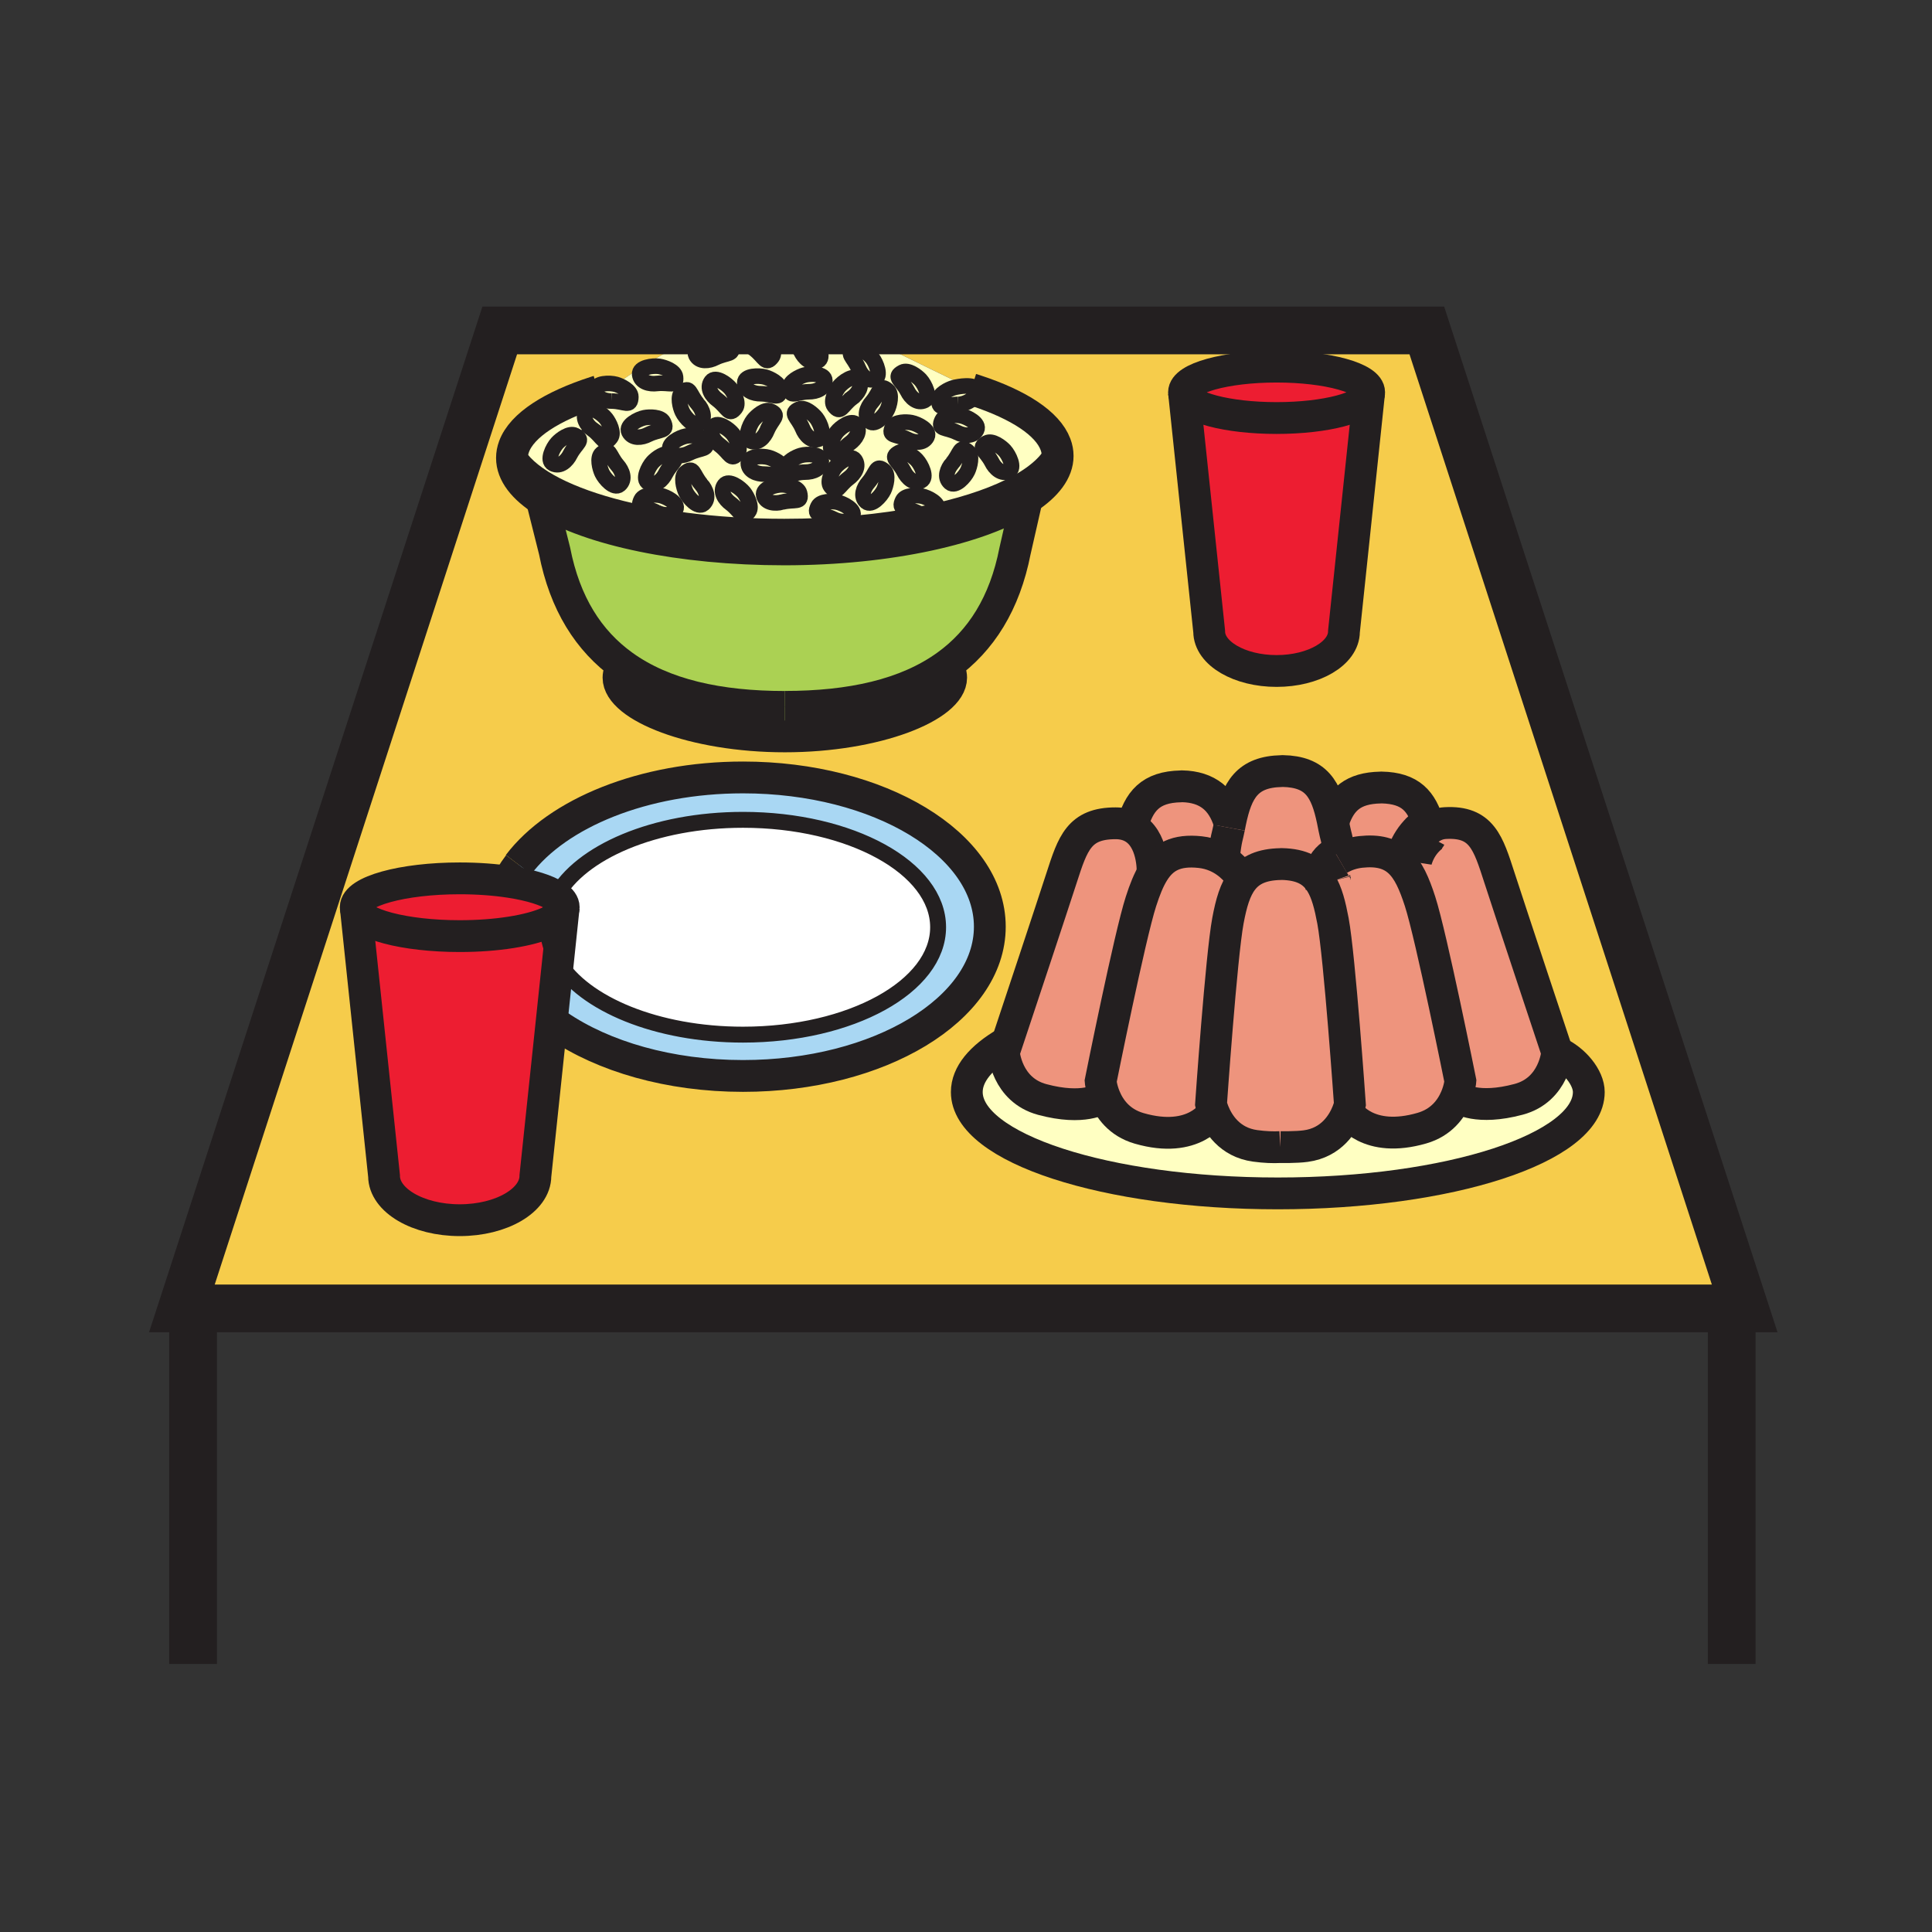 <svg enable-background="new 0 0 850.394 850.394" height="850.394" viewBox="0 0 850.394 850.394" width="850.394" xmlns="http://www.w3.org/2000/svg"><rect x="0" y="0" width="850.394" height="850.394" fill="#333333" stroke="none"/><path d="m628.04 145.46 139.91 430.46h-687.9l139.91-430.46h94.06c-12.47 4.54-26.44 12.16-42.9 23.72-2.69-.76-8.94-.72-8.94 2.44 0 .31.03.61.09.89-19.39 6.24-32.53 14.64-36 24.05-.61 1.64-.92 3.31-.92 5.01 0 6.83 5.07 13.27 14.03 18.91l-.57.88 5.29 21.1c4.53 23.19 14.96 39.58 30.16 50.52-1.33 1.71-2.02 3.48-2.02 5.31 0 12.53 32.77 25.84 73.21 25.84s73.21-13.31 73.21-25.84c0-1.83-.7-3.62-2.03-5.32 15.19-10.93 25.63-27.33 30.16-50.52l5.25-23.07c8.62-5.65 13.5-12.02 13.5-18.69 0-1.73-.32-3.44-.96-5.11-3.45-9.18-16.1-17.4-34.76-23.56v-.01c0-1.73-2.2-2.19-4.64-2.13-20.78-9.66-37.28-18.84-53.12-24.42zm71.29 335.22c0-6.42-6.42-14.18-13.92-17.529 0 0-20.51-61.65-25.43-76.871-4.931-15.22-7.73-24.87-23.771-23.99-2.49.13-4.51.89-6.2 1.95l-1.24-1.21c-2.949-10.35-7.869-16.14-20.68-16.41l-.52.03c-11.99.25-17.32 5.26-20.46 14.33l-.521.11c-2.859-13.65-7.1-21.4-21.97-21.71l-.521.03c-15.149.32-19.649 8.22-22.58 22.34l-.51-.11c-3.08-9.63-9.38-15.31-20.71-15.55l-.52.04c-13.471.27-18.53 6.56-21.54 17.87-1.95-1.01-4.32-1.62-7.19-1.62-16.05 0-18.84 8.77-23.77 23.99-4.15 12.84-19.4 58.729-24.07 72.76l-.52-.08c-10.921 6.41-17.141 13.78-17.141 21.63 0 24.641 61.28 44.61 136.891 44.61 75.603 0 136.893-19.97 136.893-44.61zm-96.75-307.34c.05-.22.07-.44.07-.66 0-6.24-18.24-11.31-40.75-11.31-22.5 0-40.75 5.07-40.75 11.31 0 .22.02.44.069.66l11.021 104.63c0 9.59 13.279 17.37 29.66 17.37 16.39 0 29.659-7.78 29.659-17.37zm-166.9 234.55c0-36.27-48.65-65.69-108.64-65.69-43.86 0-81.65 15.73-98.81 38.36-1.25 1.66-2.4 3.34-3.42 5.06l-.42 2.57c-6.54-1-14.05-1.57-22.04-1.57-25.28 0-45.77 5.69-45.77 12.71 0 .25.03.49.08.73l12.38 117.52c0 10.77 14.91 19.5 33.31 19.5s33.31-8.73 33.31-19.5l7.01-66.48 2.98.311c19.9 13.609 48.99 22.18 81.39 22.18 59.99-.001 108.64-29.411 108.64-65.701z" fill="#f6cc4b"/><path d="m685.41 463.15c7.5 3.35 13.92 11.109 13.92 17.529 0 24.641-61.29 44.61-136.89 44.61-75.61 0-136.891-19.97-136.891-44.61 0-7.85 6.22-15.22 17.141-21.63l.52.08c-.86 2.601-1.36 4.101-1.36 4.101s1.141 16.489 16.92 20.729c18.36 4.93 25.971-.45 25.971-.45l1.54-.63c2.02 4.98 6.27 11.22 15.1 13.78 24.46 7.08 32.76-7.24 32.76-7.24 1.94 4.88 6.92 13.41 18.36 14.95 4.28.58 7.93.7 11.03.54 0 0 6.93.149 11.2-.44 11.55-1.55 16.52-10.239 18.42-15.1.5.83 9.02 14.06 32.72 7.2 8.59-2.48 12.84-8.45 14.939-13.351l1.71.21s7.601 5.37 25.961.44c15.779-4.238 16.929-20.718 16.929-20.718z" fill="#ffffc2"/><path d="m626.68 367c.971-1 2.061-1.96 3.33-2.76 1.69-1.06 3.71-1.82 6.2-1.95 16.04-.88 18.84 8.77 23.771 23.99 4.92 15.22 25.43 76.871 25.43 76.871s-1.15 16.479-16.93 20.72c-18.36 4.93-25.961-.44-25.961-.44l-1.71-.21c1.74-4.05 1.99-7.38 1.99-7.38s-12.819-63.88-17.75-79.1c-2.53-7.82-5.13-13.8-9.22-17.53l4.11-.14s.97-6.51 6.689-12.02c.021-.011.041-.031.051-.051z" fill="#ee947d"/><path d="m584.47 388.22c-.29-1.2-1.18-6.51 4.891-10.08.33-.19.659-.38 1.01-.56 2.41-1.27 5.26-2.23 8.6-2.6 7.761-.84 12.98.69 16.86 4.23 4.09 3.73 6.689 9.71 9.22 17.53 4.931 15.22 17.75 79.1 17.75 79.1s-.25 3.33-1.99 7.38c-2.1 4.9-6.35 10.87-14.939 13.351-23.7 6.859-32.22-6.37-32.72-7.2.76-1.95 1.029-3.28 1.029-3.28s-4.52-65-7.449-80.73c-1.29-6.88-2.7-12.47-5.24-16.61z" fill="#ee947d"/><path d="m628.77 363.03 1.24 1.21c-1.27.8-2.359 1.76-3.33 2.76-.01.02-.029.04-.05.05-5.72 5.51-6.689 12.02-6.689 12.02l-4.11.14c-3.88-3.54-9.1-5.07-16.86-4.23-3.34.37-6.189 1.33-8.6 2.6l-1.01-1.75c-.74-7.05-1.46-7.92-2.11-11.4-.21-1.15-.43-2.27-.66-3.34l.521-.11c3.14-9.07 8.47-14.08 20.46-14.33l.52-.03c12.808.27 17.728 6.06 20.678 16.41z" fill="#ee947d"/><path d="m602.65 172.68-.07.66c-1.23 5.95-18.97 10.66-40.68 10.66-21.7 0-39.45-4.71-40.681-10.66l-.069-.66c0-6.24 18.25-11.31 40.75-11.31 22.51 0 40.75 5.07 40.75 11.31z" fill="#ed1d31"/><path d="m602.58 173.34-11.02 104.63c0 9.59-13.27 17.37-29.659 17.37-16.381 0-29.66-7.78-29.66-17.37l-11.021-104.63c1.23 5.95 18.98 10.66 40.68 10.66 21.71 0 39.45-4.71 40.68-10.66z" fill="#ed1d31"/><path d="m593.15 489.37c-1.9 4.86-6.87 13.55-18.42 15.1-4.271.59-11.2.44-11.2.44-3.101.16-6.75.04-11.03-.54-11.44-1.54-16.42-10.07-18.36-14.95-.81-2.03-1.09-3.43-1.09-3.43s4.51-65 7.44-80.73c1.45-7.75 3.18-13.84 6.49-18.05 3.399-4.34 8.47-6.7 16.6-6.87l.52-.03c9.021.19 14.131 3.11 17.391 8.44 2.54 4.14 3.95 9.73 5.24 16.61 2.93 15.73 7.449 80.73 7.449 80.73s-.27 1.33-1.03 3.28z" fill="#ee947d"/><path d="m589.36 375.83 1.01 1.75c-.351.18-.68.37-1.01.56-6.07 3.57-5.181 8.88-4.891 10.08l-2.979.53c-3.26-5.33-8.37-8.25-17.391-8.44l-.52.03c-8.13.17-13.2 2.53-16.6 6.87-1.471-2.41-5.211-7.53-11.771-10.34l3.62-.38c.76-7.38 1.51-8.56 2.18-12.16.16-.88.33-1.74.51-2.58 2.931-14.12 7.431-22.02 22.58-22.34l.521-.03c14.87.31 19.11 8.06 21.97 21.71.23 1.07.45 2.19.66 3.34.651 3.48 1.371 4.35 2.111 11.4z" fill="#ee947d"/><path d="m535.21 376.87c6.56 2.81 10.3 7.93 11.771 10.34-3.311 4.21-5.04 10.3-6.49 18.05-2.931 15.73-7.44 80.73-7.44 80.73s.28 1.399 1.09 3.43c0 0-8.3 14.32-32.76 7.24-8.83-2.561-13.08-8.8-15.1-13.78-1.58-3.86-1.82-6.96-1.82-6.96s12.81-63.88 17.74-79.1c1.67-5.18 3.38-9.55 5.54-13 4.17-6.68 10.02-9.89 20.55-8.75 2.589.28 4.889.93 6.919 1.8z" fill="#ee947d"/><path d="m541.01 361.64.51.11c-.18.84-.35 1.7-.51 2.58-.67 3.6-1.42 4.78-2.18 12.16l-3.62.38c-2.03-.87-4.33-1.52-6.92-1.8-10.53-1.14-16.38 2.07-20.55 8.75l-.42-.25s.479-14.62-9.08-19.57c3.01-11.31 8.069-17.6 21.54-17.87l.52-.04c11.33.24 17.63 5.92 20.71 15.55z" fill="#ee947d"/><path d="m498.24 364c9.56 4.95 9.08 19.57 9.08 19.57l.42.25c-2.16 3.45-3.87 7.82-5.54 13-4.931 15.22-17.74 79.1-17.74 79.1s.24 3.1 1.82 6.96l-1.54.63s-7.61 5.38-25.971.45c-15.779-4.24-16.92-20.729-16.92-20.729s.5-1.5 1.36-4.101c4.67-14.03 19.92-59.92 24.07-72.76 4.93-15.22 7.72-23.99 23.77-23.99 2.871 0 5.241.61 7.191 1.62z" fill="#ee947d"/><path d="m452.04 219.38c-20.09 13.18-60.52 22.44-106.83 22.44-45.84 0-85.67-8.64-105.83-21.34-8.96-5.64-14.03-12.08-14.03-18.91 0-1.7.31-3.37.92-5.01h.01c7.37 19.86 57.82 35.22 118.93 35.22 21.93 0 42.49-1.98 60.17-5.44 2.57.93 5.56.91 6.99-1.47 28.61-6.51 48.399-17.07 52.07-29.23l.14-.06c.64 1.67.96 3.38.96 5.11 0 6.67-4.88 13.04-13.5 18.69z" fill="#ffffc2"/><path d="m464.58 195.58-.14.06c-3.671 12.16-23.46 22.72-52.07 29.23.05-.09.11-.19.16-.29 1.43-2.82-4.13-5.69-6.87-6.23-2.22-.43-7.17-.48-8.34 1.92-2.08 4.3 1.48 2.97 6.65 5.46.45.23.92.44 1.41.61-17.68 3.46-38.24 5.44-60.17 5.44-61.11 0-111.56-15.36-118.93-35.22h-.01c3.47-9.41 16.61-17.81 36-24.05.58 2.89 4.04 4.06 7.01 4.02 5.73.1 8.32 2.91 8.39-1.87.05-2.66-4.37-4.86-6.55-5.48 16.46-11.56 30.43-19.18 42.9-23.72h15.19l-.01.01c-2.1 2.84.17 6.27 2.8 8.17 4.56 3.49 4.98 7.27 7.88 3.48 1.61-2.12-.65-6.52-2.03-8.31-.83-1.06-2.44-2.47-4.09-3.35h38.3c15.84 5.58 32.34 14.76 53.12 24.42-2.01.04-4.19.44-5.41.78-2.18.63-6.6 2.82-6.56 5.49.08 4.77 2.66 1.97 8.4 1.86 3.25.04 8.2-2.47 8.21-5.99 18.66 6.16 31.31 14.38 34.76 23.56zm-20.52 11.83c2.82-1.42.051-7.03-1.84-9.09-1.54-1.67-5.489-4.63-7.84-3.4-4.22 2.22-.57 3.27 2.11 8.34 1.42 2.93 4.41 5.74 7.57 4.15zm-14.18-18.2c1.42-2.82-4.14-5.69-6.88-6.23-2.21-.43-7.16-.48-8.32 1.92-2.09 4.29 1.47 2.97 6.63 5.47 2.89 1.5 6.96 1.99 8.57-1.16zm-3.98 18.12c.97-2.04 2.23-6.82.19-8.54-3.64-3.08-3.24.7-6.93 5.09-2.16 2.44-3.64 6.26-.98 8.59 2.38 2.07 6.54-2.61 7.72-5.14zm-17.84-15.08c1.44-2.82-4.12-5.69-6.86-6.22-2.23-.44-7.17-.49-8.33 1.91-2.09 4.3 1.47 2.97 6.63 5.46 2.9 1.51 6.97 2 8.56-1.15zm-1.07-15.98c2.82-1.42.05-7.03-1.84-9.09-1.53-1.66-5.49-4.63-7.84-3.39-4.23 2.21-.58 3.27 2.11 8.33 1.43 2.93 4.41 5.73 7.57 4.15zm-1.55 35.37c2.83-1.42.05-7.03-1.84-9.09-1.52-1.67-5.48-4.63-7.84-3.4-4.23 2.22-.57 3.27 2.11 8.34 1.43 2.93 4.41 5.73 7.57 4.15zm-14.9-31.26c.99-2.05 2.24-6.82.2-8.54-3.65-3.08-3.23.7-6.93 5.09-2.17 2.43-3.64 6.26-.98 8.58 2.38 2.08 6.53-2.6 7.71-5.13zm-1.53 35.38c.97-2.05 2.22-6.84.19-8.55-3.65-3.08-3.24.7-6.93 5.09-2.17 2.44-3.65 6.26-.98 8.59 2.38 2.07 6.52-2.61 7.72-5.13zm-3.92-48.9c2.93-1.19.61-7-1.11-9.2-1.4-1.78-5.11-5.05-7.55-4-4.39 1.87-.83 3.2 1.44 8.47 1.2 3.03 3.95 6.07 7.22 4.73zm-10.09 8.32c2.63-1.9 4.9-5.32 2.81-8.16-1.88-2.54-6.94 1.13-8.66 3.34-1.38 1.78-3.64 6.18-2.03 8.29 2.91 3.8 3.33.02 7.88-3.47zm-.94 19.92c2.64-1.91 4.9-5.33 2.81-8.17-1.87-2.54-6.93 1.13-8.65 3.33-1.39 1.8-3.65 6.19-2.03 8.31 2.9 3.79 3.32.01 7.87-3.47zm-.61 15.46c2.64-1.91 4.91-5.33 2.81-8.17-1.88-2.54-6.93 1.13-8.65 3.33-1.38 1.79-3.64 6.19-2.03 8.31 2.91 3.79 3.32.01 7.87-3.47zm1.82 16.66c1.42-2.82-4.14-5.68-6.87-6.22-2.23-.45-7.17-.48-8.34 1.92-2.09 4.29 1.48 2.96 6.64 5.46 2.89 1.51 6.96 1.99 8.57-1.16zm-14.79-33.96c2.91-1.19.59-7-1.13-9.2-1.38-1.78-5.1-5.05-7.54-4.01-4.4 1.88-.83 3.21 1.43 8.48 1.2 3.03 3.96 6.07 7.24 4.73zm-.42-34.39c2.84-1.39.12-7.02-1.75-9.1-1.52-1.69-5.45-4.69-7.81-3.47-4.26 2.18-.61 3.27 2.02 8.36 1.41 2.94 4.37 5.77 7.54 4.21zm3.01 8.66c-.01-3.16-6.26-3.21-8.94-2.45-2.19.63-6.62 2.82-6.57 5.49.08 4.77 2.67 1.98 8.39 1.86 3.26.04 7.12-1.37 7.12-4.9zm-1.55 35.37c0-3.16-6.26-3.2-8.94-2.44-2.18.62-6.6 2.81-6.57 5.48.1 4.78 2.67 1.97 8.4 1.86 3.26.04 7.11-1.37 7.11-4.9zm-17.21 18.08c5.55-1.37 8.76.66 7.62-3.96-.64-2.6-5.48-3.59-7.75-3.62-2.79-.04-8.82 1.61-8.01 4.66.9 3.42 4.99 3.78 8.14 2.92zm.56-14.16c.05-2.67-4.38-4.87-6.56-5.48-2.69-.76-8.94-.72-8.94 2.44 0 3.53 3.85 4.94 7.1 4.9 5.74.11 8.31 2.91 8.4-1.86zm-1.54-35.37c.05-2.66-4.38-4.87-6.57-5.49-2.68-.76-8.93-.72-8.94 2.45 0 3.53 3.86 4.94 7.12 4.9 5.72.11 8.3 2.91 8.39-1.86zm-5.68 17.96c2.26-5.27 5.82-6.6 1.43-8.48-2.44-1.05-6.15 2.22-7.55 4.02-1.71 2.19-4.03 8-1.12 9.19 3.28 1.34 6.04-1.7 7.24-4.73zm-8.1 35.76c1.62-2.12-.65-6.52-2.03-8.31-1.72-2.2-6.78-5.88-8.66-3.34-2.09 2.84.17 6.27 2.82 8.17 4.55 3.49 4.97 7.27 7.87 3.48zm-4.85-25.73c1.62-2.11-.64-6.51-2.03-8.29-1.72-2.21-6.78-5.89-8.65-3.35-2.1 2.85.17 6.27 2.81 8.17 4.55 3.49 4.97 7.27 7.87 3.47zm-.94-19.9c1.62-2.12-.64-6.52-2.03-8.31-1.71-2.2-6.77-5.88-8.65-3.34-2.1 2.85.18 6.27 2.81 8.17 4.55 3.49 4.97 7.27 7.87 3.48zm-8.89-22.05c5.16-2.5 8.72-1.18 6.63-5.47-1.15-2.39-6.1-2.35-8.32-1.92-2.74.54-8.3 3.42-6.87 6.23 1.6 3.16 5.67 2.67 8.56 1.16zm-11.28 41.86c5.15-2.5 8.73-1.17 6.64-5.46-1.17-2.4-6.12-2.36-8.34-1.92-2.74.54-8.29 3.4-6.87 6.23 1.61 3.15 5.68 2.66 8.57 1.15zm6.01 22.42c2.67-2.33 1.19-6.16-.98-8.59-3.69-4.39-3.28-8.17-6.93-5.09-2.03 1.72-.78 6.5.19 8.54 1.2 2.53 5.34 7.21 7.72 5.14zm-1.54-35.37c2.66-2.33 1.19-6.16-.98-8.59-3.7-4.39-3.29-8.17-6.94-5.09-2.02 1.71-.78 6.49.2 8.54 1.19 2.53 5.34 7.21 7.72 5.14zm-10.65 37.87c1.42-2.82-4.14-5.69-6.87-6.22-2.22-.44-7.17-.48-8.33 1.91-2.1 4.29 1.47 2.96 6.63 5.46 2.89 1.51 6.97 2 8.57-1.15zm-8.2-55.48c5.71-.6 8.62 1.86 8.12-2.89-.29-2.65-4.96-4.29-7.19-4.64-2.75-.42-8.96.39-8.58 3.53.44 3.5 4.43 4.43 7.65 4zm3.81 39.58c2.67-5.07 6.33-6.12 2.11-8.34-2.37-1.24-6.32 1.73-7.85 3.4-1.89 2.06-4.66 7.67-1.84 9.09 3.16 1.58 6.15-1.22 7.58-4.15zm-7.65-17.13c5.17-2.49 8.74-1.17 6.65-5.46-1.17-2.4-6.12-2.36-8.34-1.92-2.74.54-8.29 3.41-6.86 6.22 1.6 3.16 5.67 2.67 8.55 1.16zm-12.66 22.1c2.65-2.32 1.18-6.14-.98-8.58-3.7-4.39-3.29-8.17-6.94-5.09-2.03 1.72-.77 6.5.2 8.55 1.19 2.51 5.34 7.2 7.72 5.12zm-3.89-20.76c1.61-2.11-.65-6.51-2.04-8.3-1.7-2.21-6.77-5.89-8.64-3.34-2.1 2.84.17 6.27 2.81 8.17 4.55 3.49 4.97 7.27 7.87 3.47zm-17.84 7.38c2.67-5.08 6.33-6.12 2.1-8.35-2.35-1.23-6.31 1.73-7.84 3.41-1.89 2.05-4.66 7.65-1.83 9.08 3.15 1.59 6.14-1.22 7.57-4.14z" fill="#ffffc2"/><path d="m452.04 219.38-5.25 23.07c-4.53 23.19-14.97 39.59-30.16 50.52-17.81 12.83-42.16 18.16-71.19 18.16v.02c-29.03 0-53.38-5.33-71.18-18.17-15.2-10.94-25.63-27.33-30.16-50.52l-5.29-21.1.57-.88c20.16 12.7 59.99 21.34 105.83 21.34 46.31 0 86.74-9.26 106.83-22.44z" fill="#abd153"/><path d="m442.22 198.32c1.891 2.06 4.66 7.67 1.84 9.09-3.159 1.59-6.149-1.22-7.569-4.15-2.681-5.07-6.33-6.12-2.11-8.34 2.349-1.23 6.299 1.73 7.839 3.4z" fill="#ffffc2"/><path d="m423 182.98c2.74.54 8.3 3.41 6.88 6.23-1.61 3.15-5.68 2.66-8.57 1.16-5.16-2.5-8.72-1.18-6.63-5.47 1.16-2.4 6.11-2.35 8.32-1.92z" fill="#ffffc2"/><path d="m429.82 172.02c-.011 3.52-4.96 6.03-8.21 5.99-5.74.11-8.32 2.91-8.4-1.86-.04-2.67 4.38-4.86 6.56-5.49 1.22-.34 3.4-.74 5.41-.78 1.52.71 3.07 1.42 4.64 2.13z" fill="#ffffc2"/><path d="m426.09 198.79c2.04 1.72.78 6.5-.19 8.54-1.18 2.53-5.34 7.21-7.72 5.14-2.66-2.33-1.18-6.15.98-8.59 3.69-4.39 3.29-8.17 6.93-5.09z" fill="#ffffc2"/><path d="m345.44 311.15v-.02c29.03 0 53.38-5.33 71.19-18.16 1.33 1.7 2.03 3.49 2.03 5.32 0 12.53-32.77 25.84-73.21 25.84s-73.21-13.31-73.21-25.84c0-1.83.69-3.6 2.02-5.31 17.8 12.84 42.15 18.17 71.18 18.17z" fill="#abd153"/><path d="m405.66 218.35c2.74.54 8.3 3.41 6.87 6.23-.05.1-.11.2-.16.29-2.27.52-4.61 1.01-6.99 1.47-.49-.17-.96-.38-1.41-.61-5.17-2.49-8.73-1.16-6.65-5.46 1.17-2.4 6.12-2.35 8.34-1.92z" fill="#ffffc2"/><path d="m401.2 186.03c2.74.53 8.3 3.4 6.86 6.22-1.59 3.15-5.66 2.66-8.56 1.15-5.16-2.49-8.72-1.16-6.63-5.46 1.16-2.4 6.1-2.35 8.33-1.91z" fill="#ffffc2"/><path d="m405.15 167.18c1.89 2.06 4.66 7.67 1.84 9.09-3.16 1.58-6.14-1.22-7.57-4.15-2.69-5.06-6.34-6.12-2.11-8.33 2.35-1.24 6.31 1.73 7.84 3.39z" fill="#ffffc2"/><path d="m403.6 202.55c1.89 2.06 4.67 7.67 1.84 9.09-3.16 1.58-6.14-1.22-7.57-4.15-2.68-5.07-6.34-6.12-2.11-8.34 2.36-1.23 6.32 1.73 7.84 3.4z" fill="#ffffc2"/><path d="m327.04 342.2c59.99 0 108.64 29.42 108.64 65.69 0 36.29-48.65 65.7-108.64 65.7-32.4 0-61.49-8.57-81.39-22.18l-2.98-.311 2.94-27.91c11.42 18.73 43.56 32.22 81.43 32.22 47.42 0 85.88-21.16 85.88-47.28 0-26.1-38.46-47.27-85.88-47.27-38.85 0-71.68 14.2-82.27 33.69-3.97-2.71-11.22-4.96-20.38-6.36l.42-2.57c1.02-1.72 2.17-3.4 3.42-5.06 17.16-22.629 54.95-38.359 98.81-38.359z" fill="#a9d7f3"/><path d="m390.74 171.84c2.04 1.72.79 6.49-.2 8.54-1.18 2.53-5.33 7.21-7.71 5.13-2.66-2.32-1.19-6.15.98-8.58 3.7-4.39 3.28-8.17 6.93-5.09z" fill="#ffffc2"/><path d="m389.2 207.21c2.03 1.71.78 6.5-.19 8.55-1.2 2.52-5.34 7.2-7.72 5.13-2.67-2.33-1.19-6.15.98-8.59 3.69-4.39 3.28-8.17 6.93-5.09z" fill="#ffffc2"/><path d="m327.04 360.86c47.42 0 85.88 21.17 85.88 47.27 0 26.12-38.46 47.28-85.88 47.28-37.87 0-70.01-13.49-81.43-32.22l2.43-23.13c.05-.24.08-.48.08-.73 0-1.69-1.19-3.31-3.35-4.78 10.59-19.49 43.42-33.69 82.27-33.69z" fill="#fff"/><path d="m383.98 157.66c1.72 2.2 4.04 8.01 1.11 9.2-3.27 1.34-6.02-1.7-7.22-4.73-2.27-5.27-5.83-6.6-1.44-8.47 2.44-1.05 6.15 2.22 7.55 4z" fill="#ffffc2"/><path d="m377.81 167.02c2.09 2.84-.18 6.26-2.81 8.16-4.55 3.49-4.97 7.27-7.88 3.47-1.61-2.11.65-6.51 2.03-8.29 1.72-2.21 6.78-5.88 8.66-3.34z" fill="#ffffc2"/><path d="m376.87 186.93c2.09 2.84-.17 6.26-2.81 8.17-4.55 3.48-4.97 7.26-7.87 3.47-1.62-2.12.64-6.51 2.03-8.31 1.72-2.2 6.78-5.87 8.65-3.33z" fill="#ffffc2"/><path d="m376.26 202.39c2.1 2.84-.17 6.26-2.81 8.17-4.55 3.48-4.96 7.26-7.87 3.47-1.61-2.12.65-6.52 2.03-8.31 1.72-2.2 6.77-5.87 8.65-3.33z" fill="#ffffc2"/><path d="m368.4 221c2.73.54 8.29 3.4 6.87 6.22-1.61 3.15-5.68 2.67-8.57 1.16-5.16-2.5-8.73-1.17-6.64-5.46 1.17-2.4 6.11-2.37 8.34-1.92z" fill="#ffffc2"/><path d="m359.35 184.06c1.72 2.2 4.04 8.01 1.13 9.2-3.28 1.34-6.04-1.7-7.24-4.73-2.26-5.27-5.83-6.6-1.43-8.48 2.44-1.04 6.16 2.23 7.54 4.01z" fill="#ffffc2"/><path d="m358.31 149.77c1.87 2.08 4.59 7.71 1.75 9.1-3.17 1.56-6.13-1.27-7.54-4.21-2.63-5.09-6.28-6.18-2.02-8.36 2.36-1.22 6.29 1.78 7.81 3.47z" fill="#ffffc2"/><path d="m354.13 165.08c2.68-.76 8.93-.71 8.94 2.45 0 3.53-3.86 4.94-7.12 4.9-5.72.12-8.31 2.91-8.39-1.86-.05-2.67 4.38-4.86 6.57-5.49z" fill="#ffffc2"/><path d="m352.58 200.46c2.68-.76 8.94-.72 8.94 2.44 0 3.53-3.85 4.94-7.11 4.9-5.73.11-8.3 2.92-8.4-1.86-.03-2.67 4.39-4.86 6.57-5.48z" fill="#ffffc2"/><path d="m351.93 217.02c1.14 4.62-2.07 2.59-7.62 3.96-3.15.86-7.24.5-8.14-2.92-.81-3.05 5.22-4.7 8.01-4.66 2.27.03 7.11 1.02 7.75 3.62z" fill="#ffffc2"/><path d="m338.31 201.34c2.18.61 6.61 2.81 6.56 5.48-.09 4.77-2.66 1.97-8.4 1.86-3.25.04-7.1-1.37-7.1-4.9 0-3.16 6.25-3.2 8.94-2.44z" fill="#ffffc2"/><path d="m336.76 165.96c2.19.62 6.62 2.83 6.57 5.49-.09 4.77-2.67 1.97-8.39 1.86-3.26.04-7.12-1.37-7.12-4.9.01-3.17 6.26-3.21 8.94-2.45z" fill="#ffffc2"/><path d="m337.85 148.81c1.38 1.79 3.64 6.19 2.03 8.31-2.9 3.79-3.32.01-7.88-3.48-2.63-1.9-4.9-5.33-2.8-8.17l.01-.01h4.55c1.65.88 3.26 2.29 4.09 3.35z" fill="#ffffc2"/><path d="m339.08 180.93c4.39 1.88.83 3.21-1.43 8.48-1.2 3.03-3.96 6.07-7.24 4.73-2.91-1.19-.59-7 1.12-9.19 1.4-1.8 5.11-5.07 7.55-4.02z" fill="#ffffc2"/><path d="m327.52 216.86c1.38 1.79 3.65 6.19 2.03 8.31-2.9 3.79-3.32.01-7.87-3.48-2.65-1.9-4.91-5.33-2.82-8.17 1.88-2.54 6.94 1.14 8.66 3.34z" fill="#ffffc2"/><path d="m322.67 191.15c1.39 1.78 3.65 6.18 2.03 8.29-2.9 3.8-3.32.02-7.87-3.47-2.64-1.9-4.91-5.32-2.81-8.17 1.87-2.54 6.93 1.14 8.65 3.35z" fill="#ffffc2"/><path d="m321.73 171.23c1.39 1.79 3.65 6.19 2.03 8.31-2.9 3.79-3.32.01-7.87-3.48-2.63-1.9-4.91-5.32-2.81-8.17 1.88-2.54 6.94 1.14 8.65 3.34z" fill="#ffffc2"/><path d="m321.5 152.02c2.09 4.29-1.47 2.97-6.63 5.47-2.89 1.51-6.96 2-8.56-1.16-1.43-2.81 4.13-5.69 6.87-6.23 2.22-.43 7.17-.47 8.32 1.92z" fill="#ffffc2"/><path d="m310.23 193.89c2.09 4.29-1.49 2.96-6.64 5.46-2.89 1.51-6.96 2-8.57-1.15-1.42-2.83 4.13-5.69 6.87-6.23 2.22-.44 7.17-.48 8.34 1.92z" fill="#ffffc2"/><path d="m308.62 213.18c2.17 2.43 3.65 6.26.98 8.59-2.38 2.07-6.52-2.61-7.72-5.14-.97-2.04-2.22-6.82-.19-8.54 3.65-3.08 3.24.7 6.93 5.09z" fill="#ffffc2"/><path d="m307.08 177.81c2.17 2.43 3.64 6.26.98 8.59-2.38 2.07-6.53-2.61-7.72-5.14-.98-2.05-2.22-6.83-.2-8.54 3.65-3.08 3.24.7 6.94 5.09z" fill="#ffffc2"/><path d="m290.54 218.05c2.73.53 8.29 3.4 6.87 6.22-1.6 3.15-5.68 2.66-8.57 1.15-5.16-2.5-8.73-1.17-6.63-5.46 1.16-2.39 6.11-2.35 8.33-1.91z" fill="#ffffc2"/><path d="m297.33 165.9c.5 4.75-2.41 2.29-8.12 2.89-3.22.43-7.21-.5-7.65-4-.38-3.14 5.83-3.95 8.58-3.53 2.23.35 6.9 1.99 7.19 4.64z" fill="#ffffc2"/><path d="m295.13 200.03c4.22 2.22.56 3.27-2.11 8.34-1.43 2.93-4.42 5.73-7.58 4.15-2.82-1.42-.05-7.03 1.84-9.09 1.53-1.67 5.48-4.64 7.85-3.4z" fill="#ffffc2"/><path d="m292.02 185.78c2.09 4.29-1.48 2.97-6.65 5.46-2.88 1.51-6.95 2-8.55-1.16-1.43-2.81 4.12-5.68 6.86-6.22 2.22-.44 7.17-.48 8.34 1.92z" fill="#ffffc2"/><path d="m262.27 172.51c-.06-.28-.09-.58-.09-.89 0-3.16 6.25-3.2 8.94-2.44 2.18.62 6.6 2.82 6.55 5.48-.07 4.78-2.66 1.97-8.39 1.87-2.97.04-6.43-1.13-7.01-4.02z" fill="#ffffc2"/><path d="m271.73 204.76c2.16 2.44 3.63 6.26.98 8.58-2.38 2.08-6.53-2.61-7.72-5.12-.97-2.05-2.23-6.83-.2-8.55 3.65-3.08 3.24.7 6.94 5.09z" fill="#ffffc2"/><path d="m266.78 184.28c1.39 1.79 3.65 6.19 2.04 8.3-2.9 3.8-3.32.02-7.87-3.47-2.64-1.9-4.91-5.33-2.81-8.17 1.87-2.55 6.94 1.13 8.64 3.34z" fill="#ffffc2"/><path d="m253.08 191.61c4.23 2.23.57 3.27-2.1 8.35-1.43 2.92-4.42 5.73-7.57 4.14-2.83-1.43-.06-7.03 1.83-9.08 1.53-1.68 5.49-4.64 7.84-3.41z" fill="#ffffc2"/><path d="m245.61 423.19-2.94 27.91-7.01 66.48c0 10.77-14.91 19.5-33.31 19.5s-33.31-8.73-33.31-19.5l-12.38-117.52c1.36 6.68 21.3 11.98 45.69 11.98 16.42 0 30.82-2.4 38.9-6.01-.06.69-.09 1.4-.09 2.1 0 5.27 1.56 10.33 4.45 15.06z" fill="#ed1d31"/><path d="m244.77 394.55c-2 3.66-3.21 7.5-3.52 11.48-8.08 3.61-22.48 6.01-38.9 6.01-24.39 0-44.33-5.3-45.69-11.98l-.08-.73c0-7.02 20.49-12.71 45.77-12.71 7.99 0 15.5.57 22.04 1.57 9.16 1.4 16.41 3.65 20.38 6.36z" fill="#ed1d31"/><g fill="none"><path d="m372.06 145.46h255.98l139.91 430.46h-687.9l139.91-430.46h94.06 15.19 4.55z" stroke="#231f20" stroke-width="21"/><path d="m248.12 399.33c0 .25-.03.49-.08.73-.44 2.19-2.87 4.22-6.79 5.97-8.08 3.61-22.48 6.01-38.9 6.01-24.39 0-44.33-5.3-45.69-11.98-.05-.24-.08-.48-.08-.73 0-7.02 20.49-12.71 45.77-12.71 7.99 0 15.5.57 22.04 1.57 9.16 1.4 16.41 3.65 20.38 6.36 2.16 1.47 3.35 3.09 3.35 4.78z" stroke="#231f20" stroke-width="14"/><path d="m156.58 399.33.08.73 12.38 117.52c0 10.77 14.91 19.5 33.31 19.5s33.31-8.73 33.31-19.5l7.01-66.48 2.94-27.91 2.43-23.13.08-.73" stroke="#231f20" stroke-width="14"/><path d="m602.65 172.68c0 .22-.021.44-.07.66-1.23 5.95-18.97 10.66-40.68 10.66-21.7 0-39.45-4.71-40.681-10.66-.05-.22-.069-.44-.069-.66 0-6.24 18.25-11.31 40.75-11.31 22.51 0 40.75 5.07 40.75 11.31z" stroke="#231f20" stroke-width="14"/><path d="m521.15 172.68.069.66 11.021 104.63c0 9.59 13.279 17.37 29.66 17.37 16.39 0 29.659-7.78 29.659-17.37l11.021-104.63.07-.66" stroke="#231f20" stroke-width="14"/><path d="m507.32 383.57s.479-14.62-9.08-19.57c-1.95-1.01-4.32-1.62-7.19-1.62-16.05 0-18.84 8.77-23.77 23.99-4.15 12.84-19.4 58.729-24.07 72.76-.86 2.601-1.36 4.101-1.36 4.101s1.141 16.489 16.92 20.729c18.36 4.93 25.971-.45 25.971-.45" stroke="#231f20" stroke-width="14"/><path d="m547.72 388.54s-.239-.51-.739-1.33c-1.471-2.41-5.211-7.53-11.771-10.34-2.03-.87-4.33-1.52-6.92-1.8-10.53-1.14-16.38 2.07-20.55 8.75-2.16 3.45-3.87 7.82-5.54 13-4.931 15.22-17.74 79.1-17.74 79.1s.24 3.1 1.82 6.96c2.02 4.98 6.27 11.22 15.1 13.78 24.46 7.08 32.76-7.24 32.76-7.24" stroke="#231f20" stroke-width="14"/><path d="m563.53 504.91s6.93.149 11.2-.44c11.55-1.55 16.52-10.239 18.42-15.1.76-1.95 1.029-3.28 1.029-3.28s-4.52-65-7.449-80.73c-1.29-6.88-2.7-12.47-5.24-16.61-3.26-5.33-8.37-8.25-17.391-8.44l-.52.03c-8.13.17-13.2 2.53-16.6 6.87-3.311 4.21-5.04 10.3-6.49 18.05-2.931 15.73-7.44 80.73-7.44 80.73s.28 1.399 1.09 3.43c1.94 4.88 6.92 13.41 18.36 14.95 4.281.58 7.931.7 11.031.54" stroke="#231f20" stroke-width="14"/><path d="m541.01 361.64c-3.08-9.63-9.38-15.31-20.71-15.55l-.52.04c-13.471.27-18.53 6.56-21.54 17.87-.21.8-.42 1.62-.61 2.47" stroke="#231f20" stroke-width="14"/><path d="m541.01 364.33c-.67 3.6-1.42 4.78-2.18 12.16" stroke="#231f20" stroke-width="14"/><path d="m589.36 375.83c-.74-7.05-1.46-7.92-2.11-11.4-.21-1.15-.43-2.27-.66-3.34-2.859-13.65-7.1-21.4-21.97-21.71l-.521.03c-15.149.32-19.649 8.22-22.58 22.34-.18.84-.35 1.7-.51 2.58" stroke="#231f20" stroke-width="14"/><path d="m628.77 363.03c-2.949-10.35-7.869-16.14-20.68-16.41l-.52.03c-11.99.25-17.32 5.26-20.46 14.33" stroke="#231f20" stroke-width="14"/><path d="m626.68 367c.971-1 2.061-1.96 3.33-2.76 1.69-1.06 3.71-1.82 6.2-1.95 16.04-.88 18.84 8.77 23.771 23.99 4.92 15.22 25.43 76.871 25.43 76.871s-1.15 16.479-16.93 20.72c-18.36 4.93-25.961-.44-25.961-.44" stroke="#231f20" stroke-width="14"/><path d="m625.76 368.02c.28-.32.57-.65.87-.97" stroke="#231f20" stroke-width="14"/><path d="m619.94 379.07s.97-6.51 6.689-12.02c.021-.01.04-.03.05-.05.551-.52 1.141-1.04 1.78-1.54" stroke="#231f20" stroke-width="20.568"/><path d="m589.36 378.14c.33-.19.659-.38 1.01-.56 2.41-1.27 5.26-2.23 8.6-2.6 7.761-.84 12.98.69 16.86 4.23 4.09 3.73 6.689 9.71 9.22 17.53 4.931 15.22 17.75 79.1 17.75 79.1s-.25 3.33-1.99 7.38c-2.1 4.9-6.35 10.87-14.939 13.351-23.7 6.859-32.22-6.37-32.72-7.2-.021-.03-.03-.04-.03-.04" stroke="#231f20" stroke-width="14"/><path d="m584.54 388.46s-.03-.09-.07-.24c-.29-1.2-1.18-6.51 4.891-10.08" stroke="#231f20" stroke-width="20.568"/><path d="m685.41 463.15c7.5 3.35 13.92 11.109 13.92 17.529 0 24.641-61.29 44.61-136.89 44.61-75.61 0-136.891-19.97-136.891-44.61 0-7.85 6.22-15.22 17.141-21.63" stroke="#231f20" stroke-width="14"/><path d="m84.99 580.86v151.56" stroke="#231f20" stroke-width="21"/><path d="m762.23 580.86v151.56" stroke="#231f20" stroke-width="21"/><path d="m345.45 311.15h-.01c-29.03 0-53.38-5.33-71.18-18.17-15.2-10.94-25.63-27.33-30.16-50.52l-5.29-21.1" stroke="#231f20" stroke-width="14"/><path d="m345.44 311.13c29.03 0 53.38-5.33 71.19-18.16 15.19-10.93 25.63-27.33 30.16-50.52l5.25-23.07.04-.16" stroke="#231f20" stroke-width="14"/><path d="m416.63 292.97c1.33 1.7 2.03 3.49 2.03 5.32 0 12.53-32.77 25.84-73.21 25.84s-73.21-13.31-73.21-25.84c0-1.83.69-3.6 2.02-5.31" stroke="#231f20" stroke-width="14"/><path d="m308.62 213.18c-3.69-4.39-3.28-8.17-6.93-5.09-2.03 1.72-.78 6.5.19 8.54 1.2 2.53 5.34 7.21 7.72 5.14 2.67-2.33 1.19-6.16-.98-8.59z" stroke="#231f20" stroke-width="6.856"/><path d="m293.02 208.37c2.67-5.07 6.33-6.12 2.11-8.34-2.37-1.24-6.32 1.73-7.85 3.4-1.89 2.06-4.66 7.67-1.84 9.09 3.16 1.58 6.15-1.22 7.58-4.15z" stroke="#231f20" stroke-width="6.856"/><path d="m321.68 221.69c4.55 3.49 4.97 7.27 7.87 3.48 1.62-2.12-.65-6.52-2.03-8.31-1.72-2.2-6.78-5.88-8.66-3.34-2.09 2.84.17 6.27 2.82 8.17z" stroke="#231f20" stroke-width="6.856"/><path d="m336.47 208.68c5.74.11 8.31 2.91 8.4-1.86.05-2.67-4.38-4.87-6.56-5.48-2.69-.76-8.94-.72-8.94 2.44 0 3.53 3.85 4.94 7.1 4.9z" stroke="#231f20" stroke-width="6.856"/><path d="m303.59 199.35c5.15-2.5 8.73-1.17 6.64-5.46-1.17-2.4-6.12-2.36-8.34-1.92-2.74.54-8.29 3.4-6.87 6.23 1.61 3.15 5.68 2.66 8.57 1.15z" stroke="#231f20" stroke-width="6.856"/><path d="m285.37 191.24c5.17-2.49 8.74-1.17 6.65-5.46-1.17-2.4-6.12-2.36-8.34-1.92-2.74.54-8.29 3.41-6.86 6.22 1.6 3.16 5.67 2.67 8.55 1.16z" stroke="#231f20" stroke-width="6.856"/><path d="m307.08 177.81c-3.7-4.39-3.29-8.17-6.94-5.09-2.02 1.71-.78 6.49.2 8.54 1.19 2.53 5.34 7.21 7.72 5.14 2.66-2.33 1.19-6.16-.98-8.59z" stroke="#231f20" stroke-width="6.856"/><path d="m316.83 195.97c4.55 3.49 4.97 7.27 7.87 3.47 1.62-2.11-.64-6.51-2.03-8.29-1.72-2.21-6.78-5.89-8.65-3.35-2.1 2.85.17 6.27 2.81 8.17z" stroke="#231f20" stroke-width="6.856"/><path d="m315.89 176.06c4.55 3.49 4.97 7.27 7.87 3.48 1.62-2.12-.64-6.52-2.03-8.31-1.71-2.2-6.77-5.88-8.65-3.34-2.1 2.85.18 6.27 2.81 8.17z" stroke="#231f20" stroke-width="6.856"/><path d="m337.65 189.41c2.26-5.27 5.82-6.6 1.43-8.48-2.44-1.05-6.15 2.22-7.55 4.02-1.71 2.19-4.03 8-1.12 9.19 3.28 1.34 6.04-1.7 7.24-4.73z" stroke="#231f20" stroke-width="6.856"/><path d="m334.94 173.31c5.72.11 8.3 2.91 8.39-1.86.05-2.66-4.38-4.87-6.57-5.49-2.68-.76-8.93-.72-8.94 2.45 0 3.53 3.86 4.94 7.12 4.9z" stroke="#231f20" stroke-width="6.856"/><path d="m314.87 157.49c5.16-2.5 8.72-1.18 6.63-5.47-1.15-2.39-6.1-2.35-8.32-1.92-2.74.54-8.3 3.42-6.87 6.23 1.6 3.16 5.67 2.67 8.56 1.16z" stroke="#231f20" stroke-width="6.856"/><path d="m332 153.64c4.56 3.49 4.98 7.27 7.88 3.48 1.61-2.12-.65-6.52-2.03-8.31-.83-1.06-2.44-2.47-4.09-3.35-1.77-.95-3.58-1.3-4.55 0l-.01.01c-2.1 2.84.17 6.27 2.8 8.17" stroke="#231f20" stroke-width="6.856"/><path d="m289.21 168.79c5.71-.6 8.62 1.86 8.12-2.89-.29-2.65-4.96-4.29-7.19-4.64-2.75-.42-8.96.39-8.58 3.53.44 3.5 4.43 4.43 7.65 4z" stroke="#231f20" stroke-width="6.856"/><path d="m269.28 176.53c5.73.1 8.32 2.91 8.39-1.87.05-2.66-4.37-4.86-6.55-5.48-2.69-.76-8.94-.72-8.94 2.44 0 .31.03.61.09.89.58 2.89 4.04 4.06 7.01 4.02" stroke="#231f20" stroke-width="6.856"/><path d="m271.73 204.76c-3.7-4.39-3.29-8.17-6.94-5.09-2.03 1.72-.77 6.5.2 8.55 1.19 2.51 5.34 7.2 7.72 5.12 2.65-2.32 1.18-6.14-.98-8.58z" stroke="#231f20" stroke-width="6.856"/><path d="m250.98 199.96c2.67-5.08 6.33-6.12 2.1-8.35-2.35-1.23-6.31 1.73-7.84 3.41-1.89 2.05-4.66 7.65-1.83 9.08 3.15 1.59 6.14-1.22 7.57-4.14z" stroke="#231f20" stroke-width="6.856"/><path d="m260.95 189.11c4.55 3.49 4.97 7.27 7.87 3.47 1.61-2.11-.65-6.51-2.04-8.3-1.7-2.21-6.77-5.89-8.64-3.34-2.1 2.84.17 6.27 2.81 8.17z" stroke="#231f20" stroke-width="6.856"/><path d="m344.31 220.98c5.55-1.37 8.76.66 7.62-3.96-.64-2.6-5.48-3.59-7.75-3.62-2.79-.04-8.82 1.61-8.01 4.66.9 3.42 4.99 3.78 8.14 2.92z" stroke="#231f20" stroke-width="6.856"/><path d="m427.54 171.28c.77.24 1.53.49 2.28.74 18.66 6.16 31.31 14.38 34.76 23.56.64 1.67.96 3.38.96 5.11 0 6.67-4.88 13.04-13.5 18.69-20.09 13.18-60.52 22.44-106.83 22.44-45.84 0-85.67-8.64-105.83-21.34-8.96-5.64-14.03-12.08-14.03-18.91 0-1.7.31-3.37.92-5.01 3.47-9.41 16.61-17.81 36-24.05.35-.12.72-.24 1.08-.35" stroke="#231f20" stroke-width="14"/><path d="m366.7 228.38c-5.16-2.5-8.73-1.17-6.64-5.46 1.17-2.4 6.11-2.37 8.34-1.92 2.73.54 8.29 3.4 6.87 6.22-1.61 3.15-5.68 2.67-8.57 1.16z" stroke="#231f20" stroke-width="6.856"/><path d="m403.97 225.73c-5.17-2.49-8.73-1.16-6.65-5.46 1.17-2.4 6.12-2.35 8.34-1.92 2.74.54 8.3 3.41 6.87 6.23-.05.1-.11.2-.16.29-1.43 2.38-4.42 2.4-6.99 1.47-.49-.17-.96-.38-1.41-.61" stroke="#231f20" stroke-width="6.856"/><path d="m382.27 212.3c3.69-4.39 3.28-8.17 6.93-5.09 2.03 1.71.78 6.5-.19 8.55-1.2 2.52-5.34 7.2-7.72 5.13-2.67-2.33-1.19-6.15.98-8.59z" stroke="#231f20" stroke-width="6.856"/><path d="m397.87 207.49c-2.68-5.07-6.34-6.12-2.11-8.34 2.36-1.23 6.32 1.73 7.84 3.4 1.89 2.06 4.67 7.67 1.84 9.09-3.16 1.58-6.14-1.22-7.57-4.15z" stroke="#231f20" stroke-width="6.856"/><path d="m373.45 210.56c-4.55 3.48-4.96 7.26-7.87 3.47-1.61-2.12.65-6.52 2.03-8.31 1.72-2.2 6.77-5.87 8.65-3.33 2.1 2.84-.17 6.26-2.81 8.17z" stroke="#231f20" stroke-width="6.856"/><path d="m354.41 207.8c-5.73.11-8.3 2.92-8.4-1.86-.03-2.67 4.39-4.86 6.57-5.48 2.68-.76 8.94-.72 8.94 2.44 0 3.53-3.85 4.94-7.11 4.9z" stroke="#231f20" stroke-width="6.856"/><path d="m399.5 193.4c-5.16-2.49-8.72-1.16-6.63-5.46 1.16-2.4 6.1-2.35 8.33-1.91 2.74.53 8.3 3.4 6.86 6.22-1.59 3.15-5.66 2.66-8.56 1.15z" stroke="#231f20" stroke-width="6.856"/><path d="m421.31 190.37c-5.16-2.5-8.72-1.18-6.63-5.47 1.16-2.4 6.11-2.35 8.32-1.92 2.74.54 8.3 3.41 6.88 6.23-1.61 3.15-5.68 2.66-8.57 1.16z" stroke="#231f20" stroke-width="6.856"/><path d="m383.81 176.93c3.7-4.39 3.28-8.17 6.93-5.09 2.04 1.72.79 6.49-.2 8.54-1.18 2.53-5.33 7.21-7.71 5.13-2.66-2.32-1.19-6.15.98-8.58z" stroke="#231f20" stroke-width="6.856"/><path d="m399.42 172.12c-2.69-5.06-6.34-6.12-2.11-8.33 2.35-1.24 6.31 1.73 7.84 3.39 1.89 2.06 4.66 7.67 1.84 9.09-3.16 1.58-6.14-1.22-7.57-4.15z" stroke="#231f20" stroke-width="6.856"/><path d="m374.06 195.1c-4.55 3.48-4.97 7.26-7.87 3.47-1.62-2.12.64-6.51 2.03-8.31 1.72-2.2 6.78-5.87 8.65-3.33 2.09 2.84-.17 6.26-2.81 8.17z" stroke="#231f20" stroke-width="6.856"/><path d="m375 175.18c-4.55 3.49-4.97 7.27-7.88 3.47-1.61-2.11.65-6.51 2.03-8.29 1.72-2.21 6.78-5.88 8.66-3.34 2.09 2.84-.18 6.26-2.81 8.16z" stroke="#231f20" stroke-width="6.856"/><path d="m353.24 188.53c-2.26-5.27-5.83-6.6-1.43-8.48 2.44-1.04 6.16 2.23 7.54 4.01 1.72 2.2 4.04 8.01 1.13 9.2-3.28 1.34-6.04-1.7-7.24-4.73z" stroke="#231f20" stroke-width="6.856"/><path d="m355.95 172.43c-5.72.12-8.31 2.91-8.39-1.86-.05-2.67 4.38-4.86 6.57-5.49 2.68-.76 8.93-.71 8.94 2.45 0 3.53-3.86 4.94-7.12 4.9z" stroke="#231f20" stroke-width="6.856"/><path d="m352.52 154.66c-2.63-5.09-6.28-6.18-2.02-8.36 2.36-1.22 6.29 1.78 7.81 3.47 1.87 2.08 4.59 7.71 1.75 9.1-3.17 1.56-6.13-1.27-7.54-4.21z" stroke="#231f20" stroke-width="6.856"/><path d="m377.87 162.13c-2.27-5.27-5.83-6.6-1.44-8.47 2.44-1.05 6.15 2.22 7.55 4 1.72 2.2 4.04 8.01 1.11 9.2-3.27 1.34-6.02-1.7-7.22-4.73z" stroke="#231f20" stroke-width="6.856"/><path d="m421.61 178.01c-5.74.11-8.32 2.91-8.4-1.86-.04-2.67 4.38-4.86 6.56-5.49 1.22-.34 3.4-.74 5.41-.78 2.44-.06 4.64.4 4.64 2.13v.01c-.01 3.52-4.96 6.03-8.21 5.99" stroke="#231f20" stroke-width="6.856"/><path d="m288.84 225.42c-5.16-2.5-8.73-1.17-6.63-5.46 1.16-2.39 6.11-2.35 8.33-1.91 2.73.53 8.29 3.4 6.87 6.22-1.6 3.15-5.68 2.66-8.57 1.15z" stroke="#231f20" stroke-width="6.856"/><path d="m419.16 203.88c3.69-4.39 3.29-8.17 6.93-5.09 2.04 1.72.78 6.5-.19 8.54-1.18 2.53-5.34 7.21-7.72 5.14-2.66-2.33-1.18-6.15.98-8.59z" stroke="#231f20" stroke-width="6.856"/><path d="m436.49 203.26c-2.681-5.07-6.33-6.12-2.11-8.34 2.351-1.23 6.3 1.73 7.84 3.4 1.891 2.06 4.66 7.67 1.84 9.09-3.16 1.59-6.15-1.22-7.57-4.15z" stroke="#231f20" stroke-width="6.856"/><path d="m464.44 195.64c-3.671 12.16-23.46 22.72-52.07 29.23-2.27.52-4.61 1.01-6.99 1.47-17.68 3.46-38.24 5.44-60.17 5.44-61.11 0-111.56-15.36-118.93-35.22" stroke="#231f20" stroke-width="6.856"/><path d="m224.81 385.62c1.02-1.72 2.17-3.4 3.42-5.06" stroke="#231f20" stroke-width="13.712"/><path d="m228.23 380.56c17.16-22.63 54.95-38.36 98.81-38.36 59.99 0 108.64 29.42 108.64 65.69 0 36.29-48.65 65.7-108.64 65.7-32.4 0-61.49-8.57-81.39-22.18" stroke="#231f20" stroke-width="14"/><path d="m244.77 394.55c10.59-19.49 43.42-33.69 82.27-33.69 47.42 0 85.88 21.17 85.88 47.27 0 26.12-38.46 47.28-85.88 47.28-37.87 0-70.01-13.49-81.43-32.22-2.89-4.73-4.45-9.79-4.45-15.06 0-.7.03-1.41.09-2.1.31-3.98 1.52-7.82 3.52-11.48z" stroke="#231f20" stroke-width="7"/><path d="m0 0h850.394v850.394h-850.394z"/></g></svg>